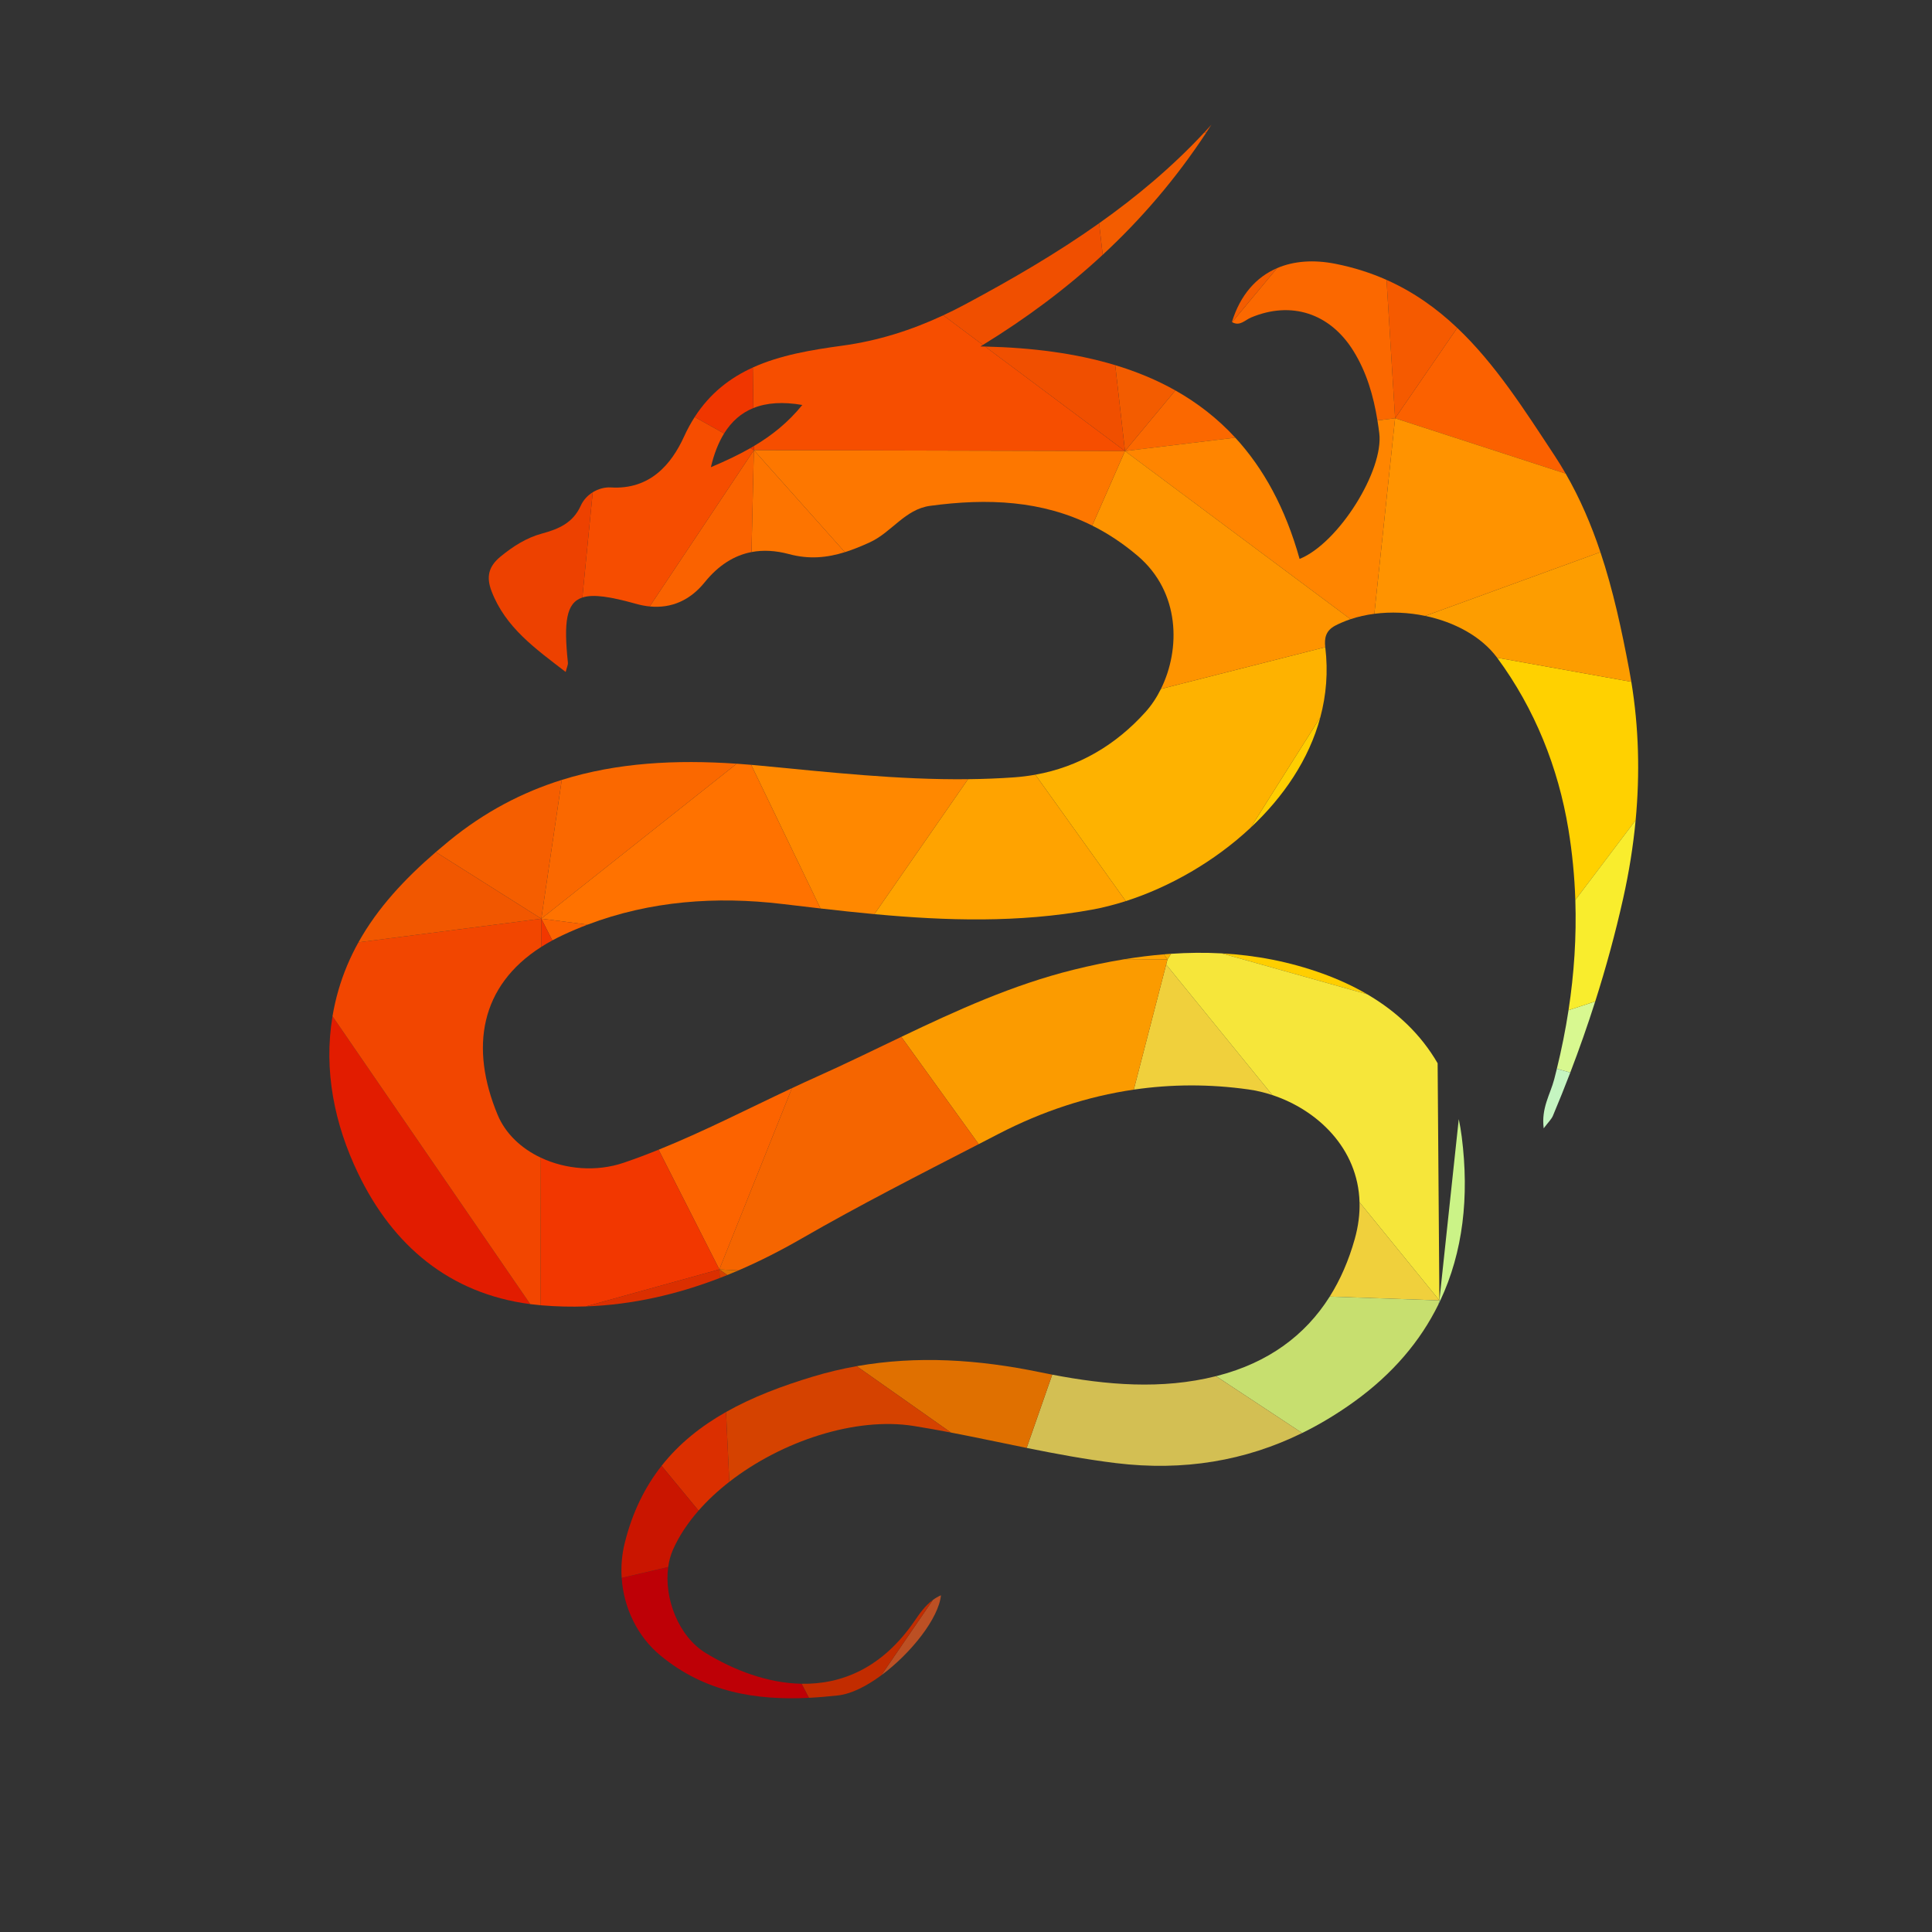 <?xml version="1.0" encoding="UTF-8" standalone="no"?>
<!-- Created with Inkscape (http://www.inkscape.org/) -->

<svg
   version="1.1"
   id="svg1409"
   xml:space="preserve"
   width="1066.667"
   height="1066.667"
   viewBox="0 0 1066.667 1066.667"
   sodipodi:docname="dragon-color-2-pubicdomainvectors.org.svg"
   inkscape:version="1.1.2 (b8e25be833, 2022-02-05)"
   xmlns:inkscape="http://www.inkscape.org/namespaces/inkscape"
   xmlns:sodipodi="http://sodipodi.sourceforge.net/DTD/sodipodi-0.dtd"
   xmlns="http://www.w3.org/2000/svg"
   xmlns:svg="http://www.w3.org/2000/svg"><rect x="0" y="0" width="1066.667" height="1066.667" fill="#333333" stroke="none"/><defs
     id="defs1413"><clipPath
       clipPathUnits="userSpaceOnUse"
       id="clipPath1423"><path
         d="M 0,800 H 800 V 0 H 0 Z"
         id="path1421" /></clipPath></defs><sodipodi:namedview
     id="namedview1411"
     pagecolor="#ffffff"
     bordercolor="#666666"
     borderopacity="1.0"
     inkscape:pageshadow="2"
     inkscape:pageopacity="0.0"
     inkscape:pagecheckerboard="0"
     showgrid="false"
     inkscape:zoom="0.77906244"
     inkscape:cx="533.33337"
     inkscape:cy="533.33337"
     inkscape:window-width="1920"
     inkscape:window-height="1018"
     inkscape:window-x="-8"
     inkscape:window-y="-8"
     inkscape:window-maximized="1"
     inkscape:current-layer="g1415" /><g
     id="g1415"
     inkscape:groupmode="layer"
     inkscape:label="dragon-color-2-pubicdomainvectors.org"
     transform="matrix(1.333,0,0,-1.333,0,1066.667)"><g
       id="g1417"><g
         id="g1419"
         clip-path="url(#clipPath1423)"><path
           d="m 501.732,748.53 c -0.981,-1.092 -1.972,-2.17 -2.97,-3.239 l 0.827,-0.065 c 0.721,1.094 1.435,2.195 2.143,3.304"
           style="fill:#e65100;fill-opacity:1;fill-rule:nonzero;stroke:none"
           id="path1425" /><path
           d="m 648.483,604.027 c -1.455,2.524 -2.988,5.021 -4.611,7.486 -12.465,18.912 -24.55,37.951 -40.317,52.885 L 577.827,626.96 Z"
           style="fill:#fb6100;fill-opacity:1;fill-rule:nonzero;stroke:none"
           id="path1427" /><path
           d="m 644.818,357.522 5.566,-1.561 c 3.725,9.727 7.173,19.542 10.328,29.453 l -11.055,-3.625 c -1.243,-8.115 -2.867,-16.207 -4.839,-24.267"
           style="fill:#d8f890;fill-opacity:1;fill-rule:nonzero;stroke:none"
           id="path1429" /><path
           d="m 643.714,353.135 c -1.6,-6.157 -5.422,-11.85 -4.341,-20.269 1.85,2.478 3.174,3.697 3.816,5.193 2.501,5.934 4.898,11.903 7.195,17.902 l -5.566,1.561 c -0.358,-1.463 -0.723,-2.926 -1.104,-4.387"
           style="fill:#c5f5c1;fill-opacity:1;fill-rule:nonzero;stroke:none"
           id="path1431" /><path
           d="m 603.555,664.398 c -8.482,8.035 -18.03,14.878 -29.275,19.877 l 3.547,-57.315 z"
           style="fill:#f55a00;fill-opacity:1;fill-rule:nonzero;stroke:none"
           id="path1433" /><path
           d="m 620.16,527.688 c 15.541,-21.102 25.233,-45.404 29.443,-70.939 1.607,-9.77 2.547,-19.548 2.872,-29.318 l 24.976,33.048 c 1.803,19.166 1.326,38.371 -1.788,57.329 l -55.578,9.978 c 0.024,-0.033 0.051,-0.065 0.075,-0.098"
           style="fill:#ffd100;fill-opacity:1;fill-rule:nonzero;stroke:none"
           id="path1435" /><path
           d="m 649.657,381.789 11.055,3.625 c 4.48,14.073 8.374,28.339 11.605,42.823 2.388,10.701 4.121,21.465 5.134,32.242 l -24.976,-33.048 c 0.504,-15.253 -0.497,-30.489 -2.818,-45.642"
           style="fill:#f9ed2d;fill-opacity:1;fill-rule:nonzero;stroke:none"
           id="path1437" /><path
           d="m 620.085,527.786 55.578,-9.978 c -0.267,1.623 -0.548,3.244 -0.853,4.864 -3.107,16.451 -6.623,32.931 -11.947,48.851 l -72.56,-26.42 c 12.082,-2.524 23.209,-8.458 29.782,-17.317"
           style="fill:#fd9d00;fill-opacity:1;fill-rule:nonzero;stroke:none"
           id="path1439" /><path
           d="m 569.233,545.981 c 6.883,0.894 14.133,0.57 21.07,-0.878 l 72.56,26.42 c -3.739,11.18 -8.371,22.081 -14.38,32.504 l -70.656,22.933 z"
           style="fill:#ff9300;fill-opacity:1;fill-rule:nonzero;stroke:none"
           id="path1441" /><path
           d="m 596.542,261.543 c 9.425,20.08 12.037,42.98 8.89,67.788 -0.32,2.519 -0.735,4.968 -1.237,7.353 l -8.026,-75.086 z"
           style="fill:#cbf387;fill-opacity:1;fill-rule:nonzero;stroke:none"
           id="path1443" /><path
           d="m 596.442,261.33 c 0.035,0.07 0.067,0.143 0.1,0.213 l -0.373,0.055 z"
           style="fill:#96eaa2;fill-opacity:1;fill-rule:nonzero;stroke:none"
           id="path1445" /><path
           d="m 595.756,259.909 c 0.232,0.472 0.462,0.945 0.686,1.421 l -0.273,0.268 z"
           style="fill:#9ae292;fill-opacity:1;fill-rule:nonzero;stroke:none"
           id="path1447" /><path
           d="m 547.87,396.926 c -13.867,5.015 -27.839,7.641 -41.89,8.404 l 60.313,-16.952 c -5.666,3.319 -11.829,6.163 -18.423,8.548"
           style="fill:#ffce00;fill-opacity:1;fill-rule:nonzero;stroke:none"
           id="path1449" /><path
           d="m 546.859,503.133 -28.872,-45.745 c 13.537,12.671 24.181,28.213 28.872,45.745"
           style="fill:#ffce00;fill-opacity:1;fill-rule:nonzero;stroke:none"
           id="path1451" /><path
           d="m 469.597,348.898 c 15.523,2.269 31.392,2.344 47.506,0.073 3.292,-0.465 6.608,-1.245 9.871,-2.324 l -43.973,54.05 z"
           style="fill:#f0d03c;fill-opacity:1;fill-rule:nonzero;stroke:none"
           id="path1453" /><path
           d="m 563.097,302.247 c 0.131,-4.784 -0.481,-9.864 -1.981,-15.212 -2.49,-8.88 -5.954,-16.845 -10.374,-23.859 l 45.427,-1.578 z"
           style="fill:#f0d03c;fill-opacity:1;fill-rule:nonzero;stroke:none"
           id="path1455" /><path
           d="m 483.001,400.697 43.973,-54.05 c 18.633,-6.155 35.515,-22.026 36.123,-44.4 l 33.072,-40.649 -0.728,98.221 c -6.893,11.897 -16.845,21.353 -29.148,28.559 L 505.98,405.33 c -6.967,0.379 -13.956,0.299 -20.959,-0.175 l -1.469,-2.328 z"
           style="fill:#f6e63a;fill-opacity:1;fill-rule:nonzero;stroke:none"
           id="path1457" /><path
           d="m 511.624,618.929 c -7.301,7.928 -15.615,14.384 -24.809,19.562 l -20.871,-25.104 z"
           style="fill:#fb6800;fill-opacity:1;fill-rule:nonzero;stroke:none"
           id="path1459" /><path
           d="m 574.28,684.275 c -6.456,2.87 -13.468,5.133 -21.164,6.662 -8.94,1.774 -17.213,1.202 -24.19,-1.795 l -18.597,-22.369 c 3.206,-1.835 5.303,0.862 7.817,1.914 16.609,6.977 32.635,1.83 42.354,-13.738 5.545,-8.899 8.362,-18.704 10.014,-28.877 l 7.313,0.888 z"
           style="fill:#fb6800;fill-opacity:1;fill-rule:nonzero;stroke:none"
           id="path1461" /><path
           d="m 550.742,263.176 c -10.243,-16.258 -25.653,-27.379 -46.203,-32.738 -0.293,-0.077 -0.586,-0.145 -0.878,-0.219 l 35.674,-23.545 c 7.402,3.632 14.6,7.972 21.598,13.022 15.903,11.478 27.352,25.018 34.823,40.213 l 0.413,1.689 z"
           style="fill:#c7df6f;fill-opacity:1;fill-rule:nonzero;stroke:none"
           id="path1463" /><path
           d="m 474.466,505.327 c -12.44,-13.837 -27.791,-22.789 -45.648,-25.991 l 37.457,-52.359 c 18.009,5.769 36.651,16.312 51.712,30.411 l 28.872,45.745 c 2.445,9.136 3.275,18.811 2.054,28.902 -0.006,0.041 -0.009,0.081 -0.014,0.122 l -68.058,-17.3 c -1.77,-3.573 -3.925,-6.805 -6.375,-9.53"
           style="fill:#feb200;fill-opacity:1;fill-rule:nonzero;stroke:none"
           id="path1465" /><path
           d="m 485.021,405.155 c -0.991,-0.067 -1.983,-0.141 -2.974,-0.224 l 1.505,-2.104 z"
           style="fill:#feb200;fill-opacity:1;fill-rule:nonzero;stroke:none"
           id="path1467" /><path
           d="m 499.589,745.226 -0.827,0.065 c -13.276,-14.234 -27.953,-26.524 -43.527,-37.562 l 1.483,-13.067 c 16.226,15.034 30.517,31.787 42.871,50.564"
           style="fill:#f35c00;fill-opacity:1;fill-rule:nonzero;stroke:none"
           id="path1469" /><path
           d="m 486.815,638.491 c -7.714,4.345 -16.046,7.792 -24.909,10.47 l 4.038,-35.574 z"
           style="fill:#f35c00;fill-opacity:1;fill-rule:nonzero;stroke:none"
           id="path1471" /><path
           d="m 510.237,666.824 c 0.032,-0.018 0.062,-0.033 0.092,-0.051 l 18.597,22.369 c -8.597,-3.692 -15.225,-11.068 -18.689,-22.318"
           style="fill:#f35c00;fill-opacity:1;fill-rule:nonzero;stroke:none"
           id="path1473" /><path
           d="m 435.816,230.845 -10.587,-30.351 c 12.234,-2.473 24.51,-4.765 36.961,-6.286 27.969,-3.408 53.598,0.91 77.145,12.466 l -35.674,23.545 c -22.457,-5.656 -45.446,-3.677 -67.845,0.626"
           style="fill:#d3bf53;fill-opacity:1;fill-rule:nonzero;stroke:none"
           id="path1475" /><path
           d="m 559.358,543.745 c 3.147,1.051 6.465,1.794 9.875,2.236 l 8.594,80.979 -7.313,-0.888 c 0.282,-1.737 0.531,-3.485 0.754,-5.242 1.954,-15.351 -16.761,-45.548 -32.997,-52.132 -5.894,21.095 -14.972,37.551 -26.647,50.231 l -45.68,-5.542 z"
           style="fill:#ff8500;fill-opacity:1;fill-rule:nonzero;stroke:none"
           id="path1477" /><path
           d="m 452.376,582.515 c 6.461,-3.232 12.751,-7.368 18.857,-12.564 17.66,-15.027 17.739,-38.673 9.608,-55.094 l 68.058,17.3 c -0.437,3.756 0.189,6.871 4.21,8.961 1.982,1.027 4.075,1.9 6.249,2.627 l -93.414,69.642 z"
           style="fill:#fe9400;fill-opacity:1;fill-rule:nonzero;stroke:none"
           id="path1479" /><path
           d="m 456.718,694.662 -1.483,13.067 c -17.5,-12.401 -36.129,-23.222 -55.183,-33.429 -3.091,-1.657 -6.21,-3.225 -9.364,-4.694 l 16.416,-12.263 c 18.168,11.151 34.709,23.51 49.614,37.319"
           style="fill:#f04f00;fill-opacity:1;fill-rule:nonzero;stroke:none"
           id="path1481" /><path
           d="m 461.906,648.961 c -16.334,4.935 -34.475,7.25 -53.901,7.709 l 57.939,-43.283 z"
           style="fill:#f04f00;fill-opacity:1;fill-rule:nonzero;stroke:none"
           id="path1483" /><path
           d="m 332.3,632.47 c -5.858,-7.213 -12.512,-12.553 -20.079,-17.04 l 0.021,-1.676 153.702,-0.367 -57.939,43.283 c -0.64,0.016 -1.278,0.031 -1.92,0.043 0.342,0.208 0.679,0.421 1.019,0.63 l -16.416,12.263 c -13.138,-6.123 -26.875,-10.535 -41.751,-12.566 -12.964,-1.769 -25.831,-3.918 -37.129,-9.053 l 0.213,-16.802 c 5.566,2.252 12.31,2.662 20.279,1.285"
           style="fill:#f64e00;fill-opacity:1;fill-rule:nonzero;stroke:none"
           id="path1485" /><path
           d="m 413.651,330.597 c 17.984,9.303 36.699,15.49 55.946,18.301 l 13.404,51.799 0.551,2.13 -17.728,0.097 c -7.054,-1.144 -14.123,-2.624 -21.201,-4.379 -25.098,-6.219 -48.299,-16.793 -71.306,-27.789 l 32.046,-44.437 c 2.764,1.424 5.528,2.849 8.288,4.278"
           style="fill:#fb9b00;fill-opacity:1;fill-rule:nonzero;stroke:none"
           id="path1487" /><path
           d="m 420.13,478.244 c -6.402,-0.461 -12.8,-0.702 -19.192,-0.772 l -38.777,-55.891 c 29.873,-2.77 59.704,-3.655 89.977,1.83 4.615,0.836 9.354,2.032 14.137,3.566 l -37.457,52.359 c -2.834,-0.509 -5.729,-0.877 -8.688,-1.092"
           style="fill:#ffa300;fill-opacity:1;fill-rule:nonzero;stroke:none"
           id="path1489" /><path
           d="m 483.552,402.827 -1.505,2.104 c -5.4,-0.451 -10.808,-1.129 -16.223,-2.007 z"
           style="fill:#ffa300;fill-opacity:1;fill-rule:nonzero;stroke:none"
           id="path1491" /><path
           d="m 312.242,613.754 37.689,-42.249 c 3.416,1.067 6.826,2.469 10.317,4.065 9.063,4.145 14.558,13.705 24.997,15.122 23.898,3.24 46.399,2.194 67.131,-8.177 l 13.568,30.872 z"
           style="fill:#fd7700;fill-opacity:1;fill-rule:nonzero;stroke:none"
           id="path1493" /><path
           d="m 305.874,274.03 c 8.859,3.812 17.534,8.234 26.032,13.129 24.082,13.876 48.795,26.457 73.457,39.16 l -32.046,44.437 c -11.733,-5.608 -23.416,-11.325 -35.273,-16.632 -3.359,-1.505 -6.702,-3.047 -10.035,-4.612 l -30.072,-75.075 z"
           style="fill:#f56500;fill-opacity:1;fill-rule:nonzero;stroke:none"
           id="path1495" /><path
           d="m 389.724,139.459 c -1.231,-0.533 -2.338,-1.189 -3.352,-1.935 l -21.359,-31.209 c 12.366,9.142 23.799,23.69 24.711,33.144"
           style="fill:#bc5024;fill-opacity:1;fill-rule:nonzero;stroke:none"
           id="path1497" /><path
           d="m 301.249,272.103 c 1.548,0.623 3.089,1.266 4.625,1.927 l -7.937,0.407 z"
           style="fill:#e07000;fill-opacity:1;fill-rule:nonzero;stroke:none"
           id="path1499" /><path
           d="m 430.819,231.841 c -25.562,5.29 -50.888,6.966 -75.988,2.514 l 39.03,-27.496 c 10.48,-2.005 20.909,-4.25 31.368,-6.365 l 10.587,30.351 c -1.669,0.319 -3.335,0.652 -4.997,0.996"
           style="fill:#e07000;fill-opacity:1;fill-rule:nonzero;stroke:none"
           id="path1501" /><path
           d="m 314.568,483.11 c -1.148,0.11 -2.294,0.212 -3.438,0.31 l 28.701,-59.489 c 7.451,-0.855 14.893,-1.66 22.33,-2.35 l 38.777,55.891 c -28.881,-0.32 -57.661,2.9 -86.37,5.638"
           style="fill:#ff8800;fill-opacity:1;fill-rule:nonzero;stroke:none"
           id="path1503" /><path
           d="m 311.264,571.544 c 4.841,0.927 10.024,0.633 15.534,-0.846 8.346,-2.241 15.756,-1.497 23.133,0.807 l -37.689,42.249 z"
           style="fill:#fd7400;fill-opacity:1;fill-rule:nonzero;stroke:none"
           id="path1505" /><path
           d="m 347.133,97.989 c 5.415,0.604 11.762,3.804 17.88,8.326 l 21.359,31.209 c -3.181,-2.335 -5.426,-5.544 -7.514,-8.596 -13.4,-19.615 -30.244,-26.42 -46.866,-26.113 l 3.046,-5.824 c 4.011,0.199 8.047,0.547 12.095,0.998"
           style="fill:#c22c00;fill-opacity:1;fill-rule:nonzero;stroke:none"
           id="path1507" /><path
           d="m 336.831,230.07 c -12.887,-3.88 -25.172,-8.503 -36.118,-14.691 l 1.36,-28.923 c 21.685,16.875 52.274,26.98 76.378,23.129 5.155,-0.822 10.289,-1.746 15.41,-2.726 l -39.03,27.496 c -6.013,-1.066 -12.014,-2.48 -18,-4.285"
           style="fill:#d54200;fill-opacity:1;fill-rule:nonzero;stroke:none"
           id="path1509" /><path
           d="m 298.104,270.864 c 1.051,0.405 2.099,0.818 3.145,1.239 l -3.312,2.334 z"
           style="fill:#d54200;fill-opacity:1;fill-rule:nonzero;stroke:none"
           id="path1511" /><path
           d="m 269.085,549.019 c 9.171,-0.908 16.887,2.705 22.769,9.987 5.676,7.021 12.162,11.149 19.41,12.538 l 0.978,42.21 z"
           style="fill:#fa6200;fill-opacity:1;fill-rule:nonzero;stroke:none"
           id="path1513" /><path
           d="m 310.764,614.581 1.478,-0.827 -0.021,1.676 c -0.482,-0.286 -0.967,-0.57 -1.457,-0.849"
           style="fill:#f03600;fill-opacity:1;fill-rule:nonzero;stroke:none"
           id="path1515" /><path
           d="m 312.021,631.185 -0.213,16.802 c -9.397,-4.27 -17.707,-10.609 -24.086,-20.513 l 12.183,-6.818 c 3.11,5.024 7.14,8.516 12.116,10.529"
           style="fill:#f03600;fill-opacity:1;fill-rule:nonzero;stroke:none"
           id="path1517" /><path
           d="m 305.13,483.884 -80.927,-64.183 19.172,-2.467 c 25.998,9.868 53.283,11.809 80.63,8.557 5.282,-0.628 10.557,-1.256 15.826,-1.86 L 311.13,483.42 c -2.006,0.173 -4.006,0.327 -6,0.464"
           style="fill:#ff7200;fill-opacity:1;fill-rule:nonzero;stroke:none"
           id="path1519" /><path
           d="M 328.009,349.512 C 309.651,340.896 291.592,331.6 272.774,324.01 l 25.163,-49.573 z"
           style="fill:#fc6300;fill-opacity:1;fill-rule:nonzero;stroke:none"
           id="path1521" /><path
           d="m 228.77,410.705 c 1.376,0.745 2.801,1.466 4.283,2.162 3.415,1.603 6.858,3.053 10.322,4.367 l -19.172,2.467 z"
           style="fill:#fc6300;fill-opacity:1;fill-rule:nonzero;stroke:none"
           id="path1523" /><path
           d="m 273.624,114.449 c 18.439,-15.203 39.564,-18.543 61.414,-17.458 l -3.046,5.824 c -14.158,0.261 -28.155,5.682 -39.725,12.755 -11.306,6.909 -17.281,22.779 -15.506,35.611 l -19.272,-4.507 c 0.824,-12.321 6.423,-24.227 16.135,-32.225"
           style="fill:#be0006;fill-opacity:1;fill-rule:nonzero;stroke:none"
           id="path1525" /><path
           d="m 224.178,408.009 c 1.46,0.93 2.99,1.83 4.592,2.696 l -4.567,8.996 z"
           style="fill:#f23700;fill-opacity:1;fill-rule:nonzero;stroke:none"
           id="path1527" /><path
           d="m 224.473,259.54 c 6.132,-0.512 12.183,-0.645 18.157,-0.436 l 55.307,15.333 -25.163,49.573 c -4.752,-1.917 -9.55,-3.727 -14.417,-5.388 -11.299,-3.851 -24.049,-2.779 -34.373,2.09 l -0.135,-61.115 c 0.209,-0.019 0.415,-0.039 0.624,-0.057"
           style="fill:#f23700;fill-opacity:1;fill-rule:nonzero;stroke:none"
           id="path1529" /><path
           d="m 242.63,259.104 c 19.282,0.677 37.747,4.949 55.474,11.76 l -0.167,3.573 z"
           style="fill:#db2f00;fill-opacity:1;fill-rule:nonzero;stroke:none"
           id="path1531" /><path
           d="m 274.012,193.083 15.308,-18.555 c 3.722,4.248 8.026,8.248 12.753,11.928 l -1.36,28.923 c -10.289,-5.818 -19.396,-13.02 -26.701,-22.296"
           style="fill:#db2f00;fill-opacity:1;fill-rule:nonzero;stroke:none"
           id="path1533" /><path
           d="m 305.13,483.884 c -25.237,1.727 -49.513,0.468 -72.451,-6.71 l -8.476,-57.473 z"
           style="fill:#fa6800;fill-opacity:1;fill-rule:nonzero;stroke:none"
           id="path1535" /><path
           d="m 263.486,550.088 c 1.921,-0.538 3.788,-0.891 5.599,-1.069 l 43.157,64.735 -1.478,0.827 c -5.037,-2.873 -10.47,-5.408 -16.333,-7.889 1.308,5.54 3.132,10.182 5.474,13.964 l -12.183,6.818 c -1.59,-2.47 -3.063,-5.157 -4.4,-8.093 -5.318,-11.665 -14.236,-22.039 -30.289,-21.069 -2.47,0.153 -5.181,-0.546 -7.534,-2.001 l -4.295,-43.592 c 4.522,1.485 11.636,0.35 22.282,-2.631"
           style="fill:#f64d00;fill-opacity:1;fill-rule:nonzero;stroke:none"
           id="path1537" /><path
           d="m 258.738,161.06 c -1.168,-4.721 -1.57,-9.584 -1.249,-14.386 l 19.272,4.507 c 0.352,2.551 1.005,4.986 1.991,7.203 2.51,5.65 6.126,11.073 10.568,16.144 l -15.308,18.555 c -6.833,-8.675 -12.092,-19.161 -15.274,-32.023"
           style="fill:#ca1500;fill-opacity:1;fill-rule:nonzero;stroke:none"
           id="path1539" /><path
           d="m 148.347,314.137 c 14.398,-29.91 37.876,-49.729 71.256,-54.078 l -81.884,119.235 c -3.747,-22.406 0.78,-44.693 10.628,-65.157"
           style="fill:#e21c00;fill-opacity:1;fill-rule:nonzero;stroke:none"
           id="path1541" /><path
           d="m 148.456,409.901 c -3.445,-6.193 -6.271,-12.808 -8.329,-19.96 -1.021,-3.547 -1.814,-7.099 -2.408,-10.647 l 81.884,-119.235 c 1.397,-0.182 2.814,-0.335 4.246,-0.462 l 0.135,61.115 c -8.026,3.785 -14.586,9.866 -17.856,17.714 -11.587,27.794 -7.326,53.413 18.05,69.583 l 0.025,11.692 z"
           style="fill:#f24600;fill-opacity:1;fill-rule:nonzero;stroke:none"
           id="path1543" /><path
           d="m 234.299,521.885 c 0.481,1.961 1.013,2.957 0.914,3.888 -1.734,16.612 -0.782,24.72 5.991,26.946 l 4.295,43.592 c -2.078,-1.286 -3.877,-3.159 -4.971,-5.58 -3.213,-7.122 -9.167,-9.666 -16.122,-11.541 -6.366,-1.718 -11.882,-5.259 -17.068,-9.496 -5.053,-4.117 -6.003,-8.498 -3.722,-14.425 5.797,-15.043 18.145,-23.725 30.683,-33.384"
           style="fill:#ed4100;fill-opacity:1;fill-rule:nonzero;stroke:none"
           id="path1545" /><path
           d="m 232.679,477.174 c -16.3,-5.101 -31.924,-13.188 -46.739,-25.317 -1.839,-1.506 -3.652,-3.028 -5.435,-4.567 l 43.698,-27.589 z"
           style="fill:#f55e00;fill-opacity:1;fill-rule:nonzero;stroke:none"
           id="path1547" /><path
           d="m 180.505,447.29 c -12.841,-11.082 -24.102,-23.105 -32.049,-37.389 l 75.747,9.8 z"
           style="fill:#f15700;fill-opacity:1;fill-rule:nonzero;stroke:none"
           id="path1549" /></g></g></g></svg>
